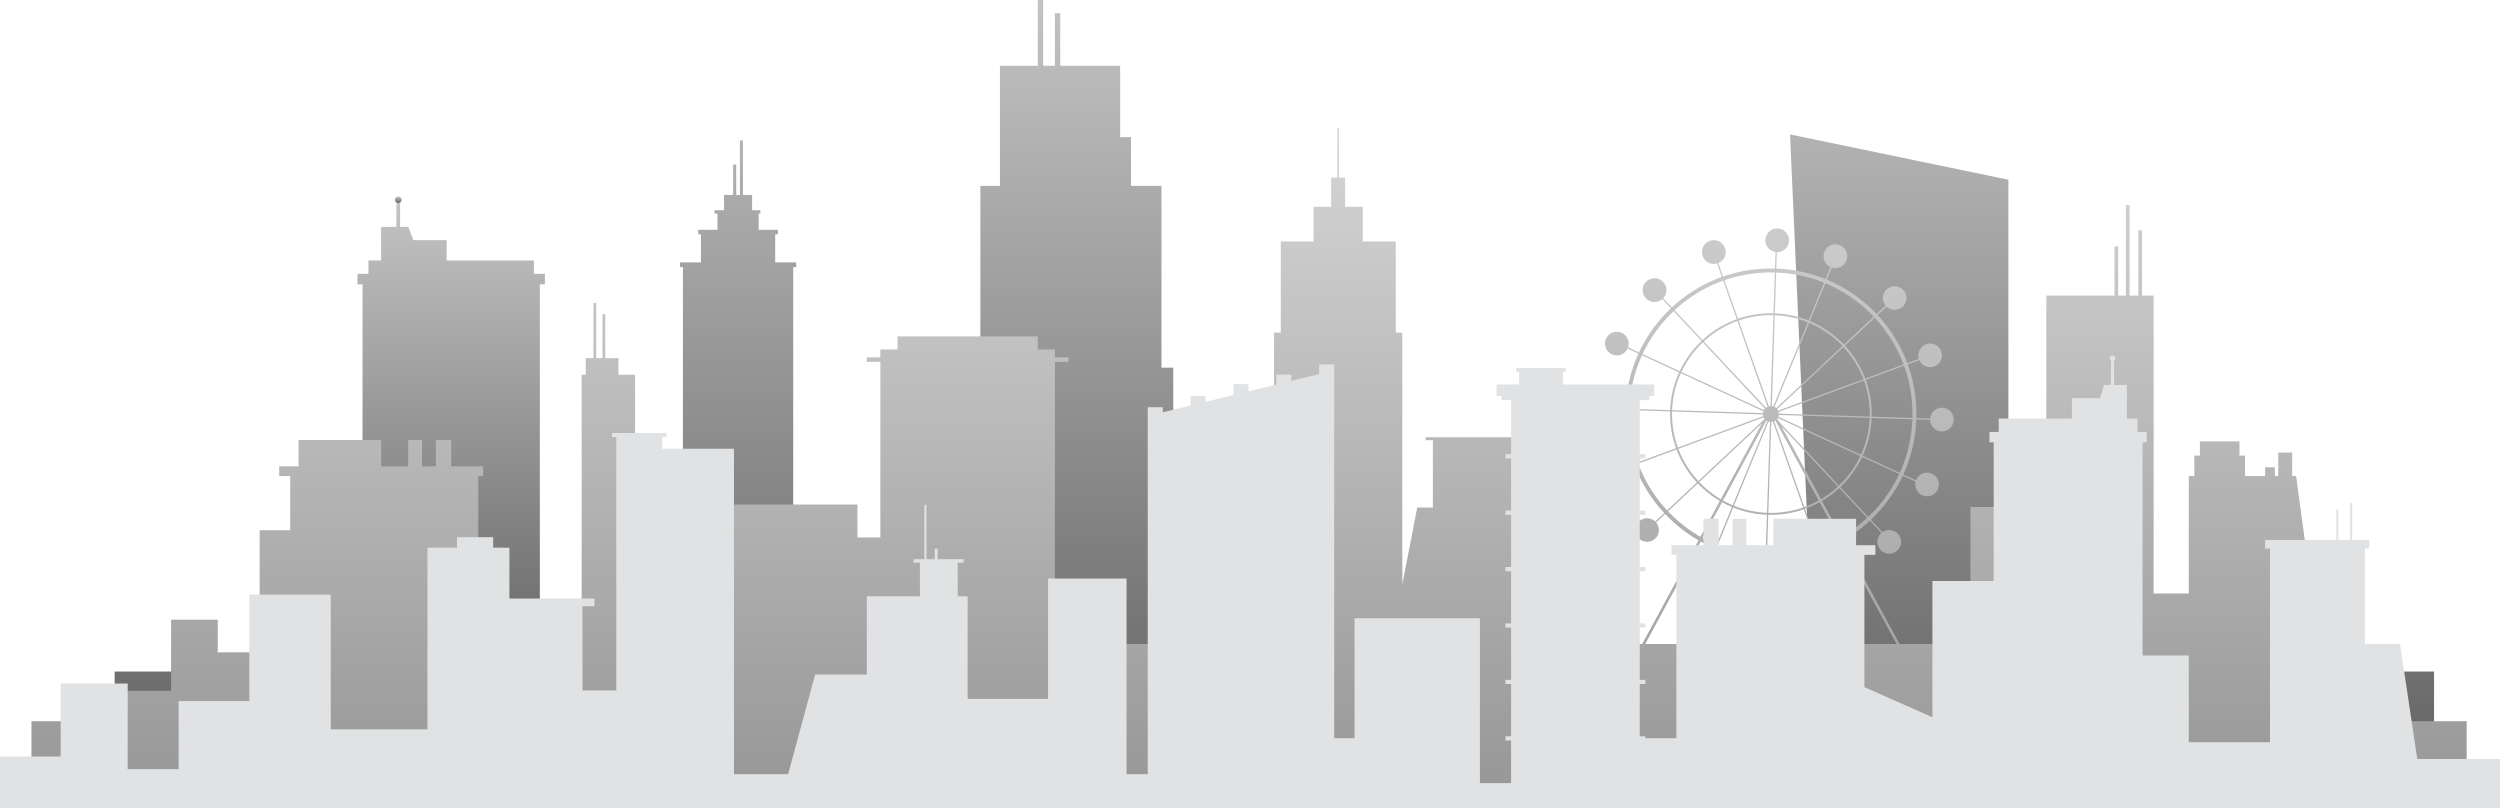 <svg xmlns="http://www.w3.org/2000/svg" xmlns:xlink="http://www.w3.org/1999/xlink" width="2742.13" height="886.453" viewBox="0 0 2742.13 886.453">
  <defs>
    <linearGradient id="linear-gradient" x1="0.5" y1="1" x2="0.5" gradientUnits="objectBoundingBox">
      <stop offset="0" stop-color="#696969"/>
      <stop offset="1" stop-color="#c4c3c3"/>
    </linearGradient>
    <linearGradient id="linear-gradient-2" x1="0.5" y1="1" x2="0.5" y2="0" xlink:href="#linear-gradient"/>
    <linearGradient id="linear-gradient-4" x1="0.5" x2="0.5" y2="1" gradientUnits="objectBoundingBox">
      <stop offset="0" stop-color="#e3e2e2"/>
      <stop offset="1" stop-color="#969696"/>
    </linearGradient>
  </defs>
  <g id="Group_12356" data-name="Group 12356" transform="translate(-117.605 -398.256)" style="mix-blend-mode: soft-light;isolation: isolate">
    <g id="Group_12354" data-name="Group 12354" transform="translate(243.386 398.256)">
      <path id="Path_5053" data-name="Path 5053" d="M261.088,966.931H455.6V565.687h5.527V554.218H449.064v-14.68h-95.7v-22.3H316.8l-5.462-14.565H302.3V476.647h-4.03V502.67H281.515v36.868H267.627v14.68H255.562v11.469h5.527Z" transform="translate(10.758 -253.842)" fill="url(#linear-gradient)"/>
      <path id="Path_5054" data-name="Path 5054" d="M277.264,477.721a3.62,3.62,0,1,0-3.621,3.618A3.619,3.619,0,0,0,277.264,477.721Z" transform="translate(37.403 -258.535)" fill="url(#linear-gradient-2)"/>
      <path id="Path_5055" data-name="Path 5055" d="M2238.979,1134.835V595.4l-239.49-49.711,26.241,589.146h-702.75V801.551h-12.936V602.112h-33.393V548.69h-11.93V470.339h-65.727V412.755h-5.848v57.584h-12.875V398.256h-5.849v72.084h-41.551V602.112h-21.463V801.551h-18.4v333.284H906.129V691.182h3.228v-5.128h-23V655.226h2.972V650.29H868.22V632.566h1.893v-3.788h-9.089V612.035H851V552.27h-3.34v59.765H843.6V578.718h-3.34v33.317H830.232v16.743h-10.49v3.788h3.293V650.29H801.926v4.936H804.9v30.828h-23v5.128h3.228v443.653H161.86v60.507H2705.866v-60.507Z" transform="translate(-161.86 -398.256)" fill="url(#linear-gradient)"/>
    </g>
    <path id="Path_5056" data-name="Path 5056" d="M2719.283,1098.536v-54.465h-76.566l-28.976-214.4h-4.349V803.916h-15.223v25.756H2590.4v-9.632h-10.655v9.632H2557.67V807.218h-6.088v-15.6H2508.2v15.6H2502.1v22.453h-6.088V958.441h-38.563V631.718h-12.687V560.066h-4.059v71.652h-9.641v-99.4h-4.059v99.4h-8.373v-53.8h-4.059v53.8h-74.846v231.91h-83.217v150.242H2178.8l-61.713-113.751a160.019,160.019,0,0,0,29.164-21.547l12.654,13.5a12.994,12.994,0,1,0,1.14-.887l-12.744-13.6q1.616-1.535,3.2-3.112A159.717,159.717,0,0,0,2182.32,829.2l14.094,6.506a12.939,12.939,0,1,0,.432-1.384l-13.921-6.429a158.8,158.8,0,0,0,14.211-60.368l15.172.492a12.938,12.938,0,1,0,.04-1.438l-15.169-.492q.059-2.229.062-4.465a159.681,159.681,0,0,0-9.5-54.5l12.673-4.664a12.963,12.963,0,1,0-.5-1.35l-12.67,4.664a158.869,158.869,0,0,0-32.646-52.757l9.916-9.291a12.9,12.9,0,1,0-.986-1.049l-9.917,9.291q-1.535-1.62-3.115-3.2a159.369,159.369,0,0,0-51.526-34.587l5.454-13.281a12.994,12.994,0,1,0-1.344-.514l-5.44,13.25a159.155,159.155,0,0,0-54.09-11.508l.588-18.153c.139.006.273.011.412.011a12.96,12.96,0,1,0-1.847-.133l-.591,18.233q-2.23-.064-4.468-.063a159.809,159.809,0,0,0-52.4,8.76l-5.221-14.817a13,13,0,1,0-1.361.472l5.224,14.822a158.731,158.731,0,0,0-54.843,33.407l-9.465-10.1a13.04,13.04,0,1,0-1.035,1l9.45,10.084q-1.62,1.535-3.2,3.115a159.665,159.665,0,0,0-31.821,45.274l-12.028-5.554a12.953,12.953,0,1,0-.534,1.339l11.957,5.52a158.817,158.817,0,0,0-14.211,60.369l-15.439-.5a12.948,12.948,0,1,0-.04,1.438l15.436.5q-.064,2.225-.062,4.465a159.675,159.675,0,0,0,9.5,54.494l-12.676,4.667a12.789,12.789,0,1,0,.5,1.35l12.671-4.664a158.829,158.829,0,0,0,32.645,52.754l-9.916,9.291a12.9,12.9,0,1,0,.986,1.049l9.917-9.291q1.531,1.62,3.112,3.2a160.454,160.454,0,0,0,33.416,25.645l-61.713,113.751h-49.98V936.755h-20.375V790.324h7.924v-3.183h-175.08v3.183h7.921V864.17h-17.161l-16.377,84.163V672.313h-7.185v-99.96h-36.17V534.3h-19.353V502.327h-6.79v-54.8h-1.756v54.8h-6.79V534.3h-19.353v38.057h-35.894v99.96h-7.461V853.8H1436.96v160.07H1252.316V704.362h14.842v-4.874h-14.842V690.77h-18.81V676.449H1079.672V690.77h-18.81v8.717h-14.842v4.874h14.842V897.035H1035.7V860.879H880.473v44.148H846.628v82.2h-54.8V718.547H773.561v-18.27H759.1V651.949h-3.044v48.329H749.2V639.77h-3.044v60.508h-8.421v18.27h-4.519V987.229H619.809V829.672h5.329V819.016H590.125V790.094H573.379v28.922H558.156V790.094H542.933v28.922h-29.61V790.094H422.674v28.922H401.508v10.655h12.031v59.371h-33.49V1023H334.08V987.229H282.9v78.016h-61.88v33.291H129.745v95.407H2800.837v-95.407ZM2115.022,896.321l-21.373-39.4a111.146,111.146,0,0,0,19.034-14.171l30.61,32.668A155.712,155.712,0,0,1,2115.022,896.321Zm-80.011-126.4a8.913,8.913,0,0,0,1.631.347l-3.24,99.673a107.7,107.7,0,0,1-36.275-7.771ZM1995.8,861.63a107.912,107.912,0,0,1-10.63-5.173l47.556-87.653a8.808,8.808,0,0,0,.958.571Zm42.283-91.312a8.682,8.682,0,0,0,1.771-.273L2073,864.108a107.92,107.92,0,0,1-35.36,5.926q-1.4,0-2.8-.037Zm3.127-.753a8.577,8.577,0,0,0,1.358-.762l47.556,87.653a108.073,108.073,0,0,1-15.76,7.171Zm8,5.449,62,66.166a109.161,109.161,0,0,1-18.588,13.845Zm-2.712-5-1.79-3.3a8.8,8.8,0,0,0,.514-.8l90.538,41.794a108.961,108.961,0,0,1-23.5,32.5Zm-.671-5.412a8.562,8.562,0,0,0,.466-1.984l99.676,3.24a107.711,107.711,0,0,1-9.6,40.541Zm.514-3.422a8.59,8.59,0,0,0-.3-1.887l93.594-34.459a107.957,107.957,0,0,1,6.426,36.784q0,1.4-.034,2.8Zm-.8-3.237a8.743,8.743,0,0,0-1.072-1.734l72.735-68.156a108.613,108.613,0,0,1,21.927,35.431Zm-2.055-2.786a8.81,8.81,0,0,0-1.878-1.3l37.886-92.252A108.8,108.8,0,0,1,2116.221,687Zm-3.209-1.845a8.821,8.821,0,0,0-1.628-.347l3.24-99.673a107.7,107.7,0,0,1,36.272,7.771Zm-3.07-.392a8.618,8.618,0,0,0-1.768.27l-33.151-94.063a107.987,107.987,0,0,1,35.357-5.923q1.407,0,2.805.034Zm-3.124.75a8.693,8.693,0,0,0-1.844,1.122l-68.156-72.735a108.607,108.607,0,0,1,36.846-22.451Zm-2.9,2.1a8.7,8.7,0,0,0-1.117,1.552l-90.541-41.795a108.966,108.966,0,0,1,23.5-32.492Zm-1.725,2.856a8.7,8.7,0,0,0-.466,1.984l-99.673-3.24a107.628,107.628,0,0,1,9.6-40.538Zm-.515,3.425a8.787,8.787,0,0,0,.307,1.884L1935.659,798.4a107.879,107.879,0,0,1-6.429-36.781q0-1.407.034-2.805Zm.8,3.234a8.833,8.833,0,0,0,.835,1.421l-.594,1.091-71.9,67.377a108.623,108.623,0,0,1-21.925-35.431Zm-1.933,6.523-45.146,83.208a109.226,109.226,0,0,1-23.6-18.787Zm-43.676,86.539a110.613,110.613,0,0,0,10.838,5.269l-17.016,41.436a153.494,153.494,0,0,1-15.189-7.322Zm12.171,5.815a109.9,109.9,0,0,0,37.023,7.93l-1.452,44.7a154.763,154.763,0,0,1-52.589-11.19Zm38.463,7.984q1.429.038,2.871.04a110.078,110.078,0,0,0,36.079-6.051l14.885,42.241a155.463,155.463,0,0,1-50.964,8.518q-2.166,0-4.326-.063Zm40.306-6.492a109.988,109.988,0,0,0,16.073-7.307l21.368,39.384a153.622,153.622,0,0,1-22.553,10.166Zm72.365,5.755q-1.531,1.535-3.1,3.018l-30.608-32.665a111.093,111.093,0,0,0,23.985-33.16l40.677,18.778A155.38,155.38,0,0,1,2147.443,871.418ZM2179,826.085l-40.672-18.778a109.74,109.74,0,0,0,9.8-41.377l44.694,1.455A154.494,154.494,0,0,1,2179,826.085Zm13.924-64.464c0,1.444-.023,2.885-.06,4.326l-44.685-1.452q.038-1.437.037-2.873a110.031,110.031,0,0,0-6.562-37.528l42.031-15.476A155.357,155.357,0,0,1,2192.924,761.621Zm-41.479-105.65a154.477,154.477,0,0,1,31.744,51.3l-42.036,15.476a110.779,110.779,0,0,0-22.377-36.161Zm-4-4.15q1.535,1.53,3.015,3.1l-32.663,30.6a111.044,111.044,0,0,0-37.483-25.912l17.016-41.436A155.031,155.031,0,0,1,2147.443,651.821ZM2043.41,606.442A154.8,154.8,0,0,1,2096,617.632l-17.016,41.436a109.9,109.9,0,0,0-37.025-7.93Zm-5.767-.1q2.17,0,4.326.06l-1.452,44.685q-1.433-.038-2.874-.037a110.063,110.063,0,0,0-36.076,6.048l-14.887-42.238A155.474,155.474,0,0,1,2037.643,606.34Zm-52.322,8.993,14.888,42.244a110.71,110.71,0,0,0-37.6,22.911l-30.613-32.668A154.459,154.459,0,0,1,1985.321,615.333Zm-57.478,36.488q1.535-1.535,3.1-3.016l30.6,32.663a111.105,111.105,0,0,0-23.982,33.163l-40.678-18.779A155.323,155.323,0,0,1,1927.843,651.821Zm-31.557,45.336,40.672,18.776a109.8,109.8,0,0,0-9.794,41.377l-44.7-1.453A154.473,154.473,0,0,1,1896.286,697.157Zm-13.924,64.464q0-2.17.063-4.326l44.682,1.452c-.023.955-.037,1.913-.037,2.873a110.061,110.061,0,0,0,6.563,37.529L1891.6,814.622A155.362,155.362,0,0,1,1882.362,761.621Zm41.479,105.648a154.486,154.486,0,0,1-31.742-51.3l42.033-15.476a110.8,110.8,0,0,0,22.377,36.161Zm4,4.15q-1.531-1.53-3.016-3.1l32.663-30.6a111.38,111.38,0,0,0,24.15,19.21l-21.373,39.4A156.187,156.187,0,0,1,1927.843,871.418Zm32.867,30.116a157.247,157.247,0,0,0,15.609,7.523l-5.457,13.281a12.984,12.984,0,1,0,1.347.515l5.44-13.25a159.083,159.083,0,0,0,54.09,11.508l-.44,13.583a12.94,12.94,0,1,0,1.438.046l.44-13.586q2.23.064,4.465.063a159.826,159.826,0,0,0,52.4-8.76l4.653,13.2a13,13,0,1,0,1.339-.537l-4.633-13.142a157.816,157.816,0,0,0,23.172-10.448l60.945,112.335H1899.767Z" transform="translate(22.364 90.766)" fill="url(#linear-gradient-4)"/>
    <g id="Group_12355" data-name="Group 12355" transform="translate(117.605 787.184)">
      <path id="Path_5057" data-name="Path 5057" d="M937.881,538.717a3.086,3.086,0,1,0-3.038,3.621A3.368,3.368,0,0,0,937.881,538.717Z" transform="translate(1382.312 -535.096)" fill="#e1e2e3"/>
      <path id="Path_5058" data-name="Path 5058" d="M2768.988,973.982l-18.856-126.13h-38.565V743.192h4.769v-9.47h-18.723V692.955h-2.283v40.768H2682.39v-33.4h-2.284v33.4h-78v9.47h5.328V955.551h-89.054V860.429h-50.717V626.683h4.639V615.214h-10.128V600.534h-11.658V563.666h-14.067V537.644h-3.383v26.022h-7.582l-4.585,14.565h-30.69v22.3h-80.332v14.679H2299.75v11.469h4.64V778.766h-67.214V928.2l-74.583-33.045V750.111h12.034V739.455h-21.168V710.532h-90.647v28.923H2033.2V710.532h-15.223v28.923h-15.223V710.532h-16.745v28.923H1951v10.656h5.328V951.144h-34v-2.109h-6.154V891.746h6.154v-4.594h-6.154V829.863h6.154v-4.594h-6.154V767.98h6.154v-4.594h-6.154V706.1h6.154v-4.6h-6.154V644.214h6.154v-4.6h-6.154V580.332h10.543v-4.61h5.365V563.153H1831.947V549.174h3.257v-4.037H1780.69v4.037h3.256v13.979h-24.815v12.569h5.364v4.61h10.544v59.287h-6.155v4.6h6.155V701.5h-6.155v4.6h6.155v57.289h-6.155v4.594h6.155v57.289h-6.155v4.594h6.155v57.289h-6.155v4.594h6.155v57.289h-6.155v4.594h6.155v46.814h-34.176v-180.9H1603.348v131.6h-22.326V541.189H1564.5v10.552l-30.481,7.457v-6.854H1517.5v10.894l-30.481,7.455v-7.859H1470.5v11.9l-30.481,7.455v-6.484H1423.5v10.526l-30.481,7.455V588.1h-16.518V990.683h-23.239V776.054h-86.073V908.036h-88.241V795.487h-10.87v-36.96h6.453v-3.714h-28.557V743.192h-3.045v11.621H1133.8V695.156h-2.283v59.657h-11.9v3.714h7v36.96h-58.236v85.856h-56.7l-29.612,109.34h-59.41V633.689H844.006V620.9h4.47v-4.489H788.9V620.9h4.685V898.752H756.491V806.374h13.185V798.01H676.349V742.2h-17.8V730.734H618.805V742.2H586.469V941.473H480.389V793.681H391.064V910.414H313.548V985.1H257.654V891.209h-73.5v80.052H117.605v56.666h2742.13V973.982Z" transform="translate(-117.605 -530.403)" fill="#e1e2e3"/>
    </g>
  </g>
</svg>
